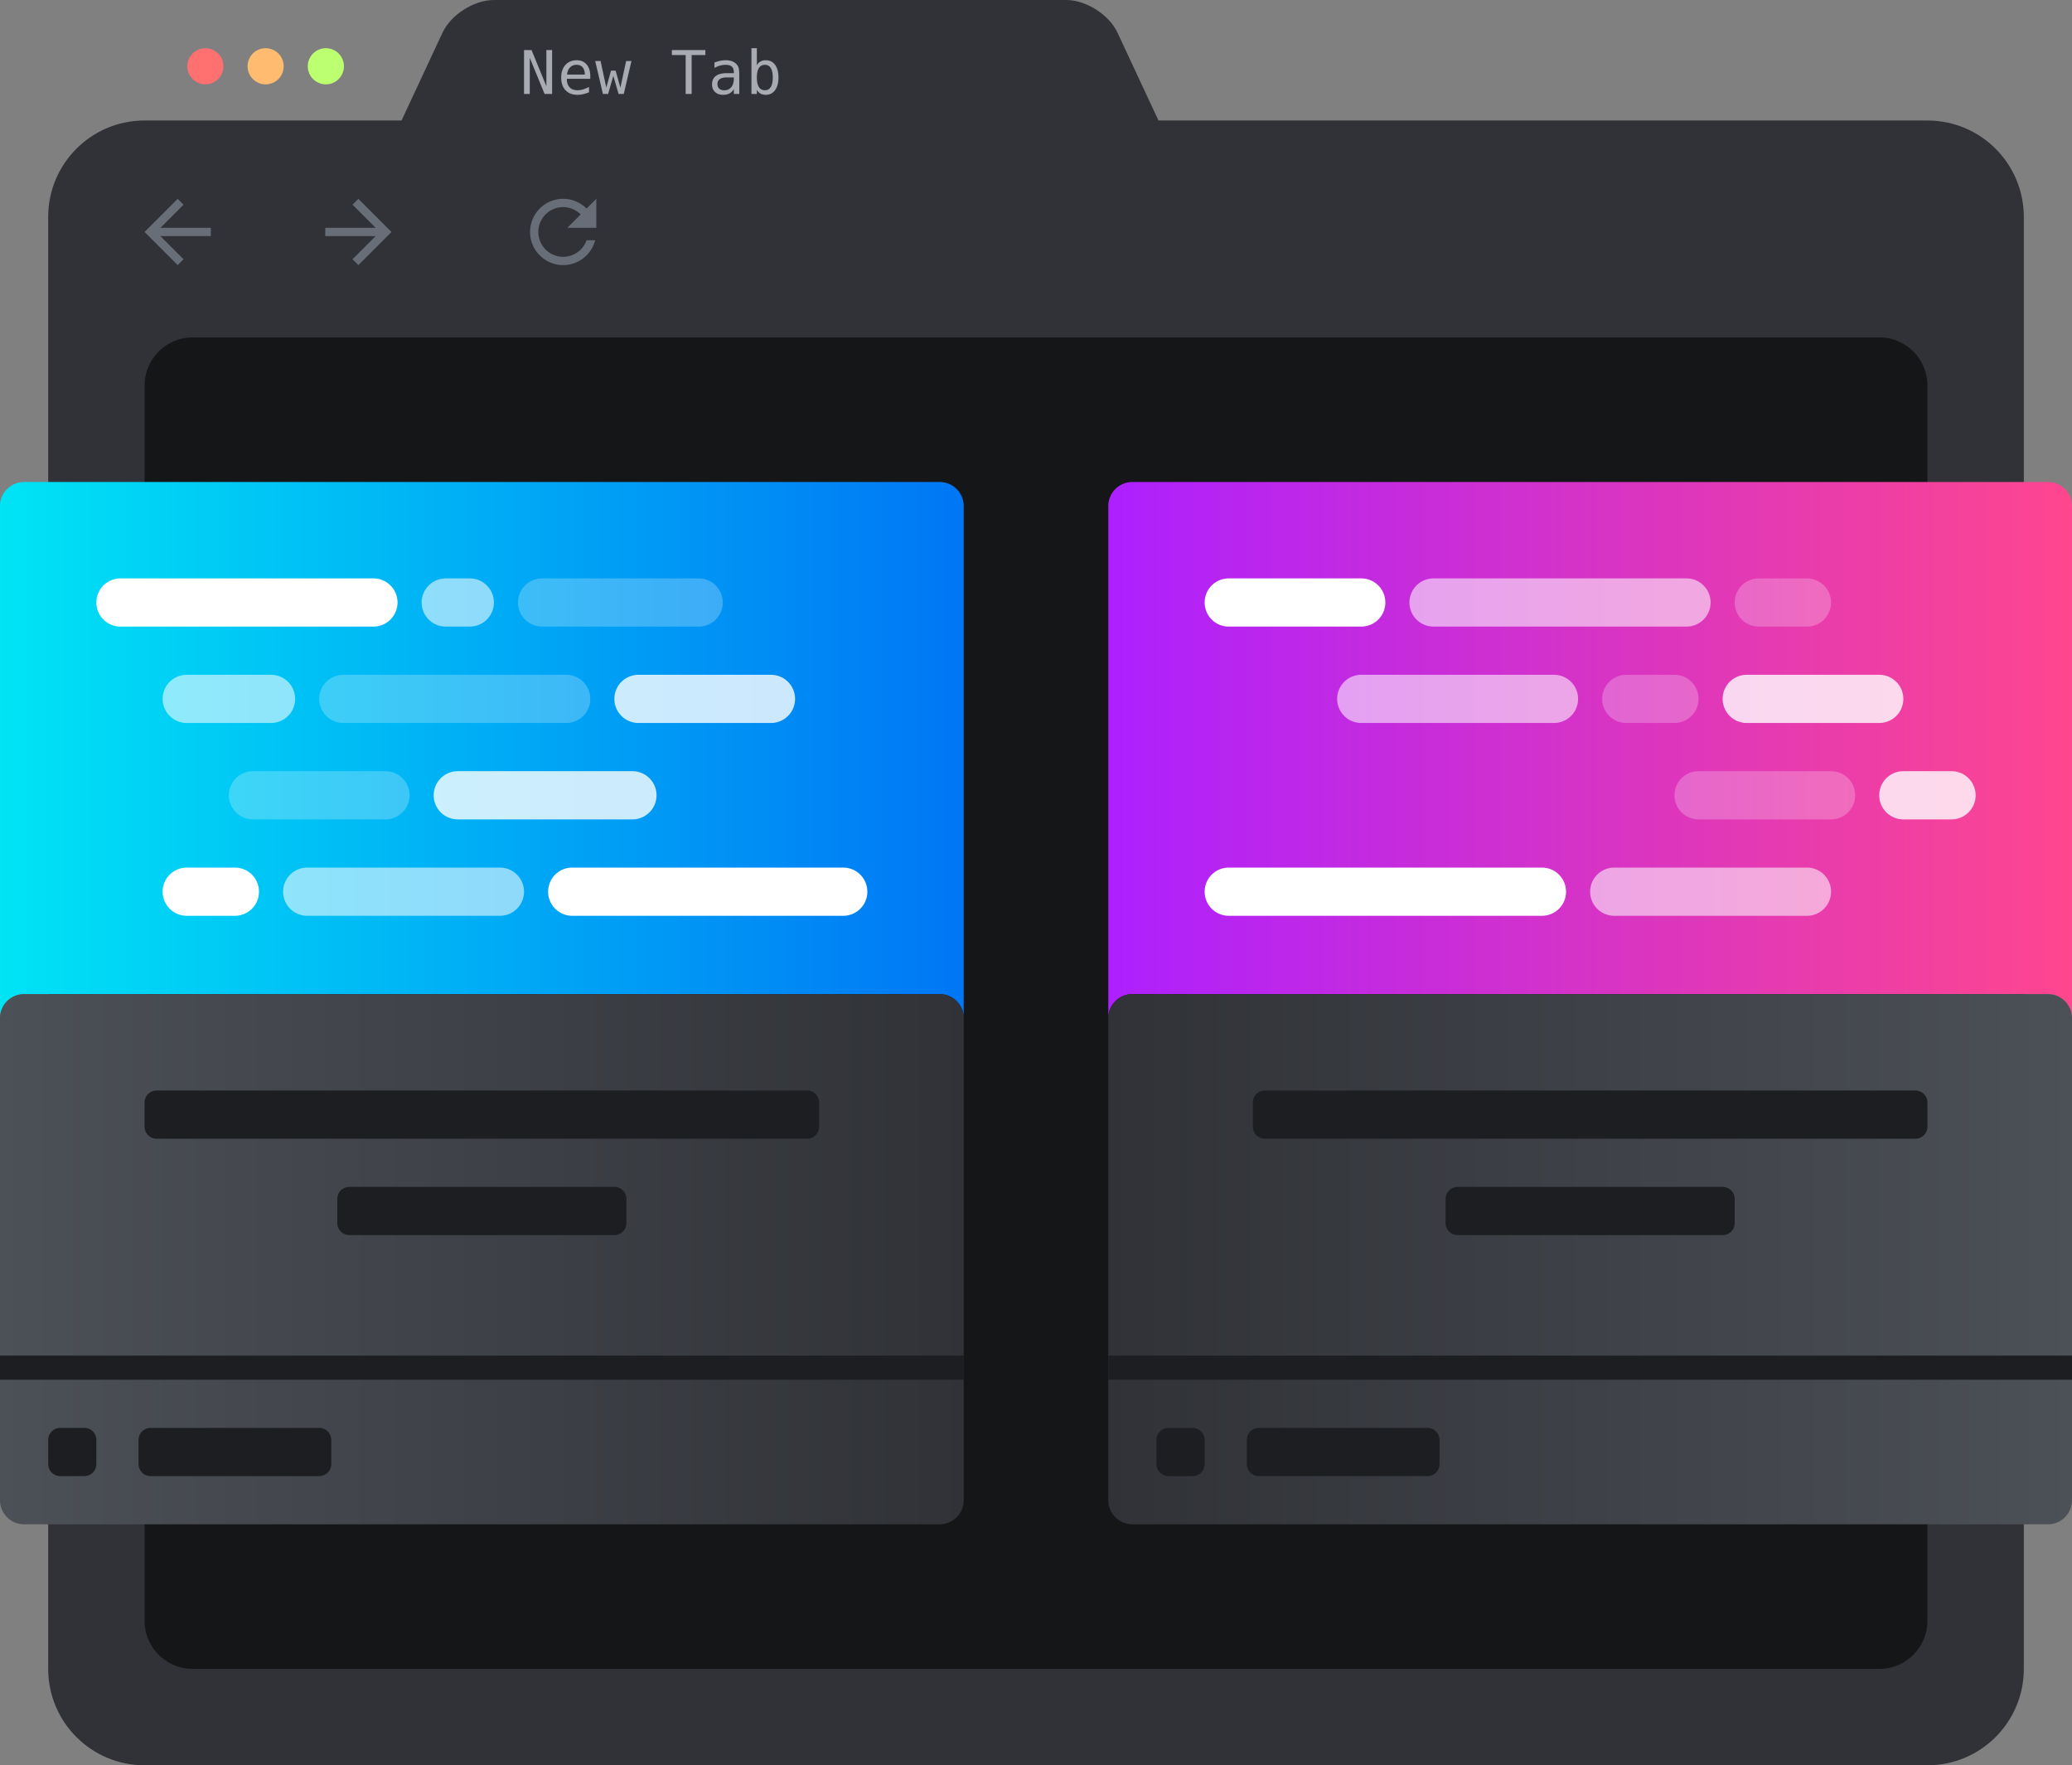 <svg width="344" height="293" xmlns="http://www.w3.org/2000/svg"><rect width="100%" height="100%" fill="#808080" stroke="none"/><title>New tab illustration</title><defs><linearGradient x1="100%" y1="50%" x2="0%" y2="50%" id="a"><stop stop-color="#0076F5" offset="0%"/><stop stop-color="#00E4F5" offset="100%"/></linearGradient><linearGradient x1="0%" y1="50%" y2="50%" id="b"><stop stop-color="#4C5057" offset="0%"/><stop stop-color="#303237" offset="100%"/></linearGradient><linearGradient x1="100%" y1="50%" x2="0%" y2="50%" id="c"><stop stop-color="#FF468E" offset="0%"/><stop stop-color="#AD20FF" offset="100%"/></linearGradient><linearGradient x1="100%" y1="50%" x2="0%" y2="50%" id="d"><stop stop-color="#4C5057" offset="0%"/><stop stop-color="#303237" offset="100%"/></linearGradient></defs><g fill="none" fill-rule="evenodd"><path d="M66.667 20H24c-8.837 0-16 7.163-16 16v241c0 8.837 7.163 16 16 16h296c8.837 0 16-7.163 16-16V36c0-8.837-7.163-16-16-16H192.333l-6.798-14.567C184.134 2.43 180.313 0 177 0H82c-3.316 0-7.136 2.432-8.536 5.433L66.667 20z" fill="#303237"/><path d="M87 8.308h1.25l2.46 6v-6h.953v7.29h-1.25l-2.46-6.001v6H87v-7.29zm11 4.33v.44h-3.892v.03c0 .595.156 1.056.467 1.381.31.326.75.489 1.316.489.286 0 .586-.046.898-.137.313-.091.646-.23 1.001-.415v.893a6.06 6.06 0 0 1-.989.315c-.317.07-.624.105-.92.105-.85 0-1.514-.254-1.992-.764-.479-.51-.718-1.212-.718-2.107 0-.872.234-1.569.703-2.09.469-.52 1.094-.78 1.875-.78.697 0 1.246.235 1.648.707.402.472.603 1.117.603 1.934zm-.898-.263c-.013-.527-.138-.929-.374-1.204-.236-.275-.575-.412-1.018-.412-.433 0-.79.143-1.07.43-.28.286-.445.683-.497 1.19l2.959-.004zm1.717-2.246h.89l.951 4.419.782-2.822h.766l.791 2.822.952-4.42h.889l-1.28 5.47h-.859l-.874-2.998-.869 2.998h-.86l-1.279-5.47zm12.728-1.821h5.562v.83h-2.28v6.46h-.992v-6.46h-2.29v-.83zm10.287 4.54h-1.137c-.525 0-.92.093-1.185.277-.265.183-.397.458-.397.822 0 .329.099.585.297.767.199.182.474.273.826.273.494 0 .883-.171 1.167-.515.283-.343.426-.818.43-1.423v-.2zm.904-.37v3.12h-.904v-.81a1.854 1.854 0 0 1-.725.72c-.291.154-.645.231-1.062.231-.556 0-1-.157-1.333-.47-.332-.315-.498-.736-.498-1.263 0-.609.204-1.071.613-1.387.408-.316 1.008-.473 1.8-.473h1.205v-.142c-.003-.436-.114-.753-.332-.95-.218-.197-.566-.295-1.045-.295-.306 0-.615.044-.927.132a4.043 4.043 0 0 0-.914.385v-.898c.333-.127.65-.222.955-.286.304-.063.6-.095.886-.095.453 0 .84.067 1.16.2.32.134.58.334.779.6.123.164.211.365.263.604.053.24.079.598.079 1.077zm5.56.39c0-.696-.11-1.222-.332-1.577-.221-.355-.548-.532-.981-.532-.436 0-.767.178-.992.534-.224.357-.336.882-.336 1.575 0 .69.112 1.214.336 1.572.225.359.556.538.992.538.433 0 .76-.178.981-.533.222-.355.332-.88.332-1.577zm-2.641-2.04c.143-.268.34-.473.593-.616.252-.143.544-.215.876-.215.658 0 1.175.253 1.553.76.378.506.566 1.203.566 2.092 0 .901-.19 1.609-.568 2.121-.38.513-.9.77-1.56.77-.326 0-.613-.072-.862-.213a1.562 1.562 0 0 1-.598-.618v.689h-.899V8h.899v2.827z" fill="#A9ABB3" fill-rule="nonzero"/><path d="M32 56h280a8 8 0 0 1 8 8v205a8 8 0 0 1-8 8H32a8 8 0 0 1-8-8V64a8 8 0 0 1 8-8z" fill="#151618"/><g fill="#686E78"><path d="M35 37.813h-8.367l3.84-3.84L29.5 33 24 38.5l5.5 5.5.973-.973-3.84-3.84H35zM54 37.813h8.367l-3.84-3.84L59.5 33l5.5 5.5-5.5 5.5-.973-.973 3.84-3.84H54zM97.384 34.616A5.465 5.465 0 0 0 93.5 33a5.493 5.493 0 0 0-5.493 5.5c0 3.039 2.454 5.5 5.493 5.5a5.488 5.488 0 0 0 5.314-4.125h-1.43a4.119 4.119 0 0 1-3.884 2.75 4.124 4.124 0 0 1-4.125-4.125 4.124 4.124 0 0 1 4.125-4.125c1.138 0 2.159.474 2.905 1.22l-2.218 2.217H99V33l-1.616 1.616z"/></g><g><g transform="translate(31.1 8)"><circle fill="#FF7071" cx="3" cy="3" r="3"/><circle fill="#FFBC70" cx="13" cy="3" r="3"/><circle fill="#BCFF70" cx="23" cy="3" r="3"/></g></g><g><path d="M160 89a4 4 0 0 0-4-4H4a4 4 0 0 0-4 4V4a4 4 0 0 1 4-4h152a4 4 0 0 1 4 4v85z" fill="url(#a)" transform="translate(0 80)"/><path d="M156 88H4a4 4 0 0 1-4-4V4a4 4 0 0 1 4-4h152a4 4 0 0 1 4 4v80a4 4 0 0 1-4 4z" fill="url(#b)" transform="translate(0 165)"/><path d="M160 225v4H0v-4h160zM26 181h108a2 2 0 0 1 2 2v4a2 2 0 0 1-2 2H26a2 2 0 0 1-2-2v-4a2 2 0 0 1 2-2zm32 16h44a2 2 0 0 1 2 2v4a2 2 0 0 1-2 2H58a2 2 0 0 1-2-2v-4a2 2 0 0 1 2-2zm-48 40h4a2 2 0 0 1 2 2v4a2 2 0 0 1-2 2h-4a2 2 0 0 1-2-2v-4a2 2 0 0 1 2-2zm15 0h28a2 2 0 0 1 2 2v4a2 2 0 0 1-2 2H25a2 2 0 0 1-2-2v-4a2 2 0 0 1 2-2z" fill="#1C1E21"/><g fill="#FFF"><path d="M20 96h42a4 4 0 1 1 0 8H20a4 4 0 1 1 0-8zm11 48h8a4 4 0 1 1 0 8h-8a4 4 0 1 1 0-8zm64 0h45a4 4 0 1 1 0 8H95a4 4 0 1 1 0-8z"/><path d="M31 112h14a4 4 0 1 1 0 8H31a4 4 0 1 1 0-8zm43-16h4a4 4 0 1 1 0 8h-4a4 4 0 1 1 0-8zm-23 48h32a4 4 0 1 1 0 8H51a4 4 0 1 1 0-8z" opacity=".56"/><path d="M106 112h22a4 4 0 1 1 0 8h-22a4 4 0 1 1 0-8zm-30 16h29a4 4 0 1 1 0 8H76a4 4 0 1 1 0-8z" opacity=".8"/><path d="M90 96h26a4 4 0 1 1 0 8H90a4 4 0 1 1 0-8zm-33 16h37a4 4 0 1 1 0 8H57a4 4 0 1 1 0-8zm-15 16h22a4 4 0 1 1 0 8H42a4 4 0 1 1 0-8z" opacity=".24"/></g></g><g><path d="M160 89a4 4 0 0 0-4-4H4a4 4 0 0 0-4 4V4a4 4 0 0 1 4-4h152a4 4 0 0 1 4 4v85z" fill="url(#c)" transform="translate(184 80)"/><path d="M156 88H4a4 4 0 0 1-4-4V4a4 4 0 0 1 4-4h152a4 4 0 0 1 4 4v80a4 4 0 0 1-4 4z" fill="url(#d)" transform="translate(184 165)"/><path d="M344 225v4H184v-4h160zm-134-44h108a2 2 0 0 1 2 2v4a2 2 0 0 1-2 2H210a2 2 0 0 1-2-2v-4a2 2 0 0 1 2-2zm32 16h44a2 2 0 0 1 2 2v4a2 2 0 0 1-2 2h-44a2 2 0 0 1-2-2v-4a2 2 0 0 1 2-2zm-48 40h4a2 2 0 0 1 2 2v4a2 2 0 0 1-2 2h-4a2 2 0 0 1-2-2v-4a2 2 0 0 1 2-2zm15 0h28a2 2 0 0 1 2 2v4a2 2 0 0 1-2 2h-28a2 2 0 0 1-2-2v-4a2 2 0 0 1 2-2z" fill="#1C1E21"/><g fill="#FFF"><path d="M204 96h22a4 4 0 1 1 0 8h-22a4 4 0 1 1 0-8zm0 48h52a4 4 0 1 1 0 8h-52a4 4 0 1 1 0-8z"/><path d="M226 112h32a4 4 0 1 1 0 8h-32a4 4 0 1 1 0-8zm12-16h42a4 4 0 1 1 0 8h-42a4 4 0 1 1 0-8zm30 48h32a4 4 0 1 1 0 8h-32a4 4 0 1 1 0-8z" opacity=".56"/><path d="M290 112h22a4 4 0 1 1 0 8h-22a4 4 0 1 1 0-8zm26 16h8a4 4 0 1 1 0 8h-8a4 4 0 1 1 0-8z" opacity=".8"/><path d="M292 96h8a4 4 0 1 1 0 8h-8a4 4 0 1 1 0-8zm-22 16h8a4 4 0 1 1 0 8h-8a4 4 0 1 1 0-8zm12 16h22a4 4 0 1 1 0 8h-22a4 4 0 1 1 0-8z" opacity=".24"/></g></g></g></svg>